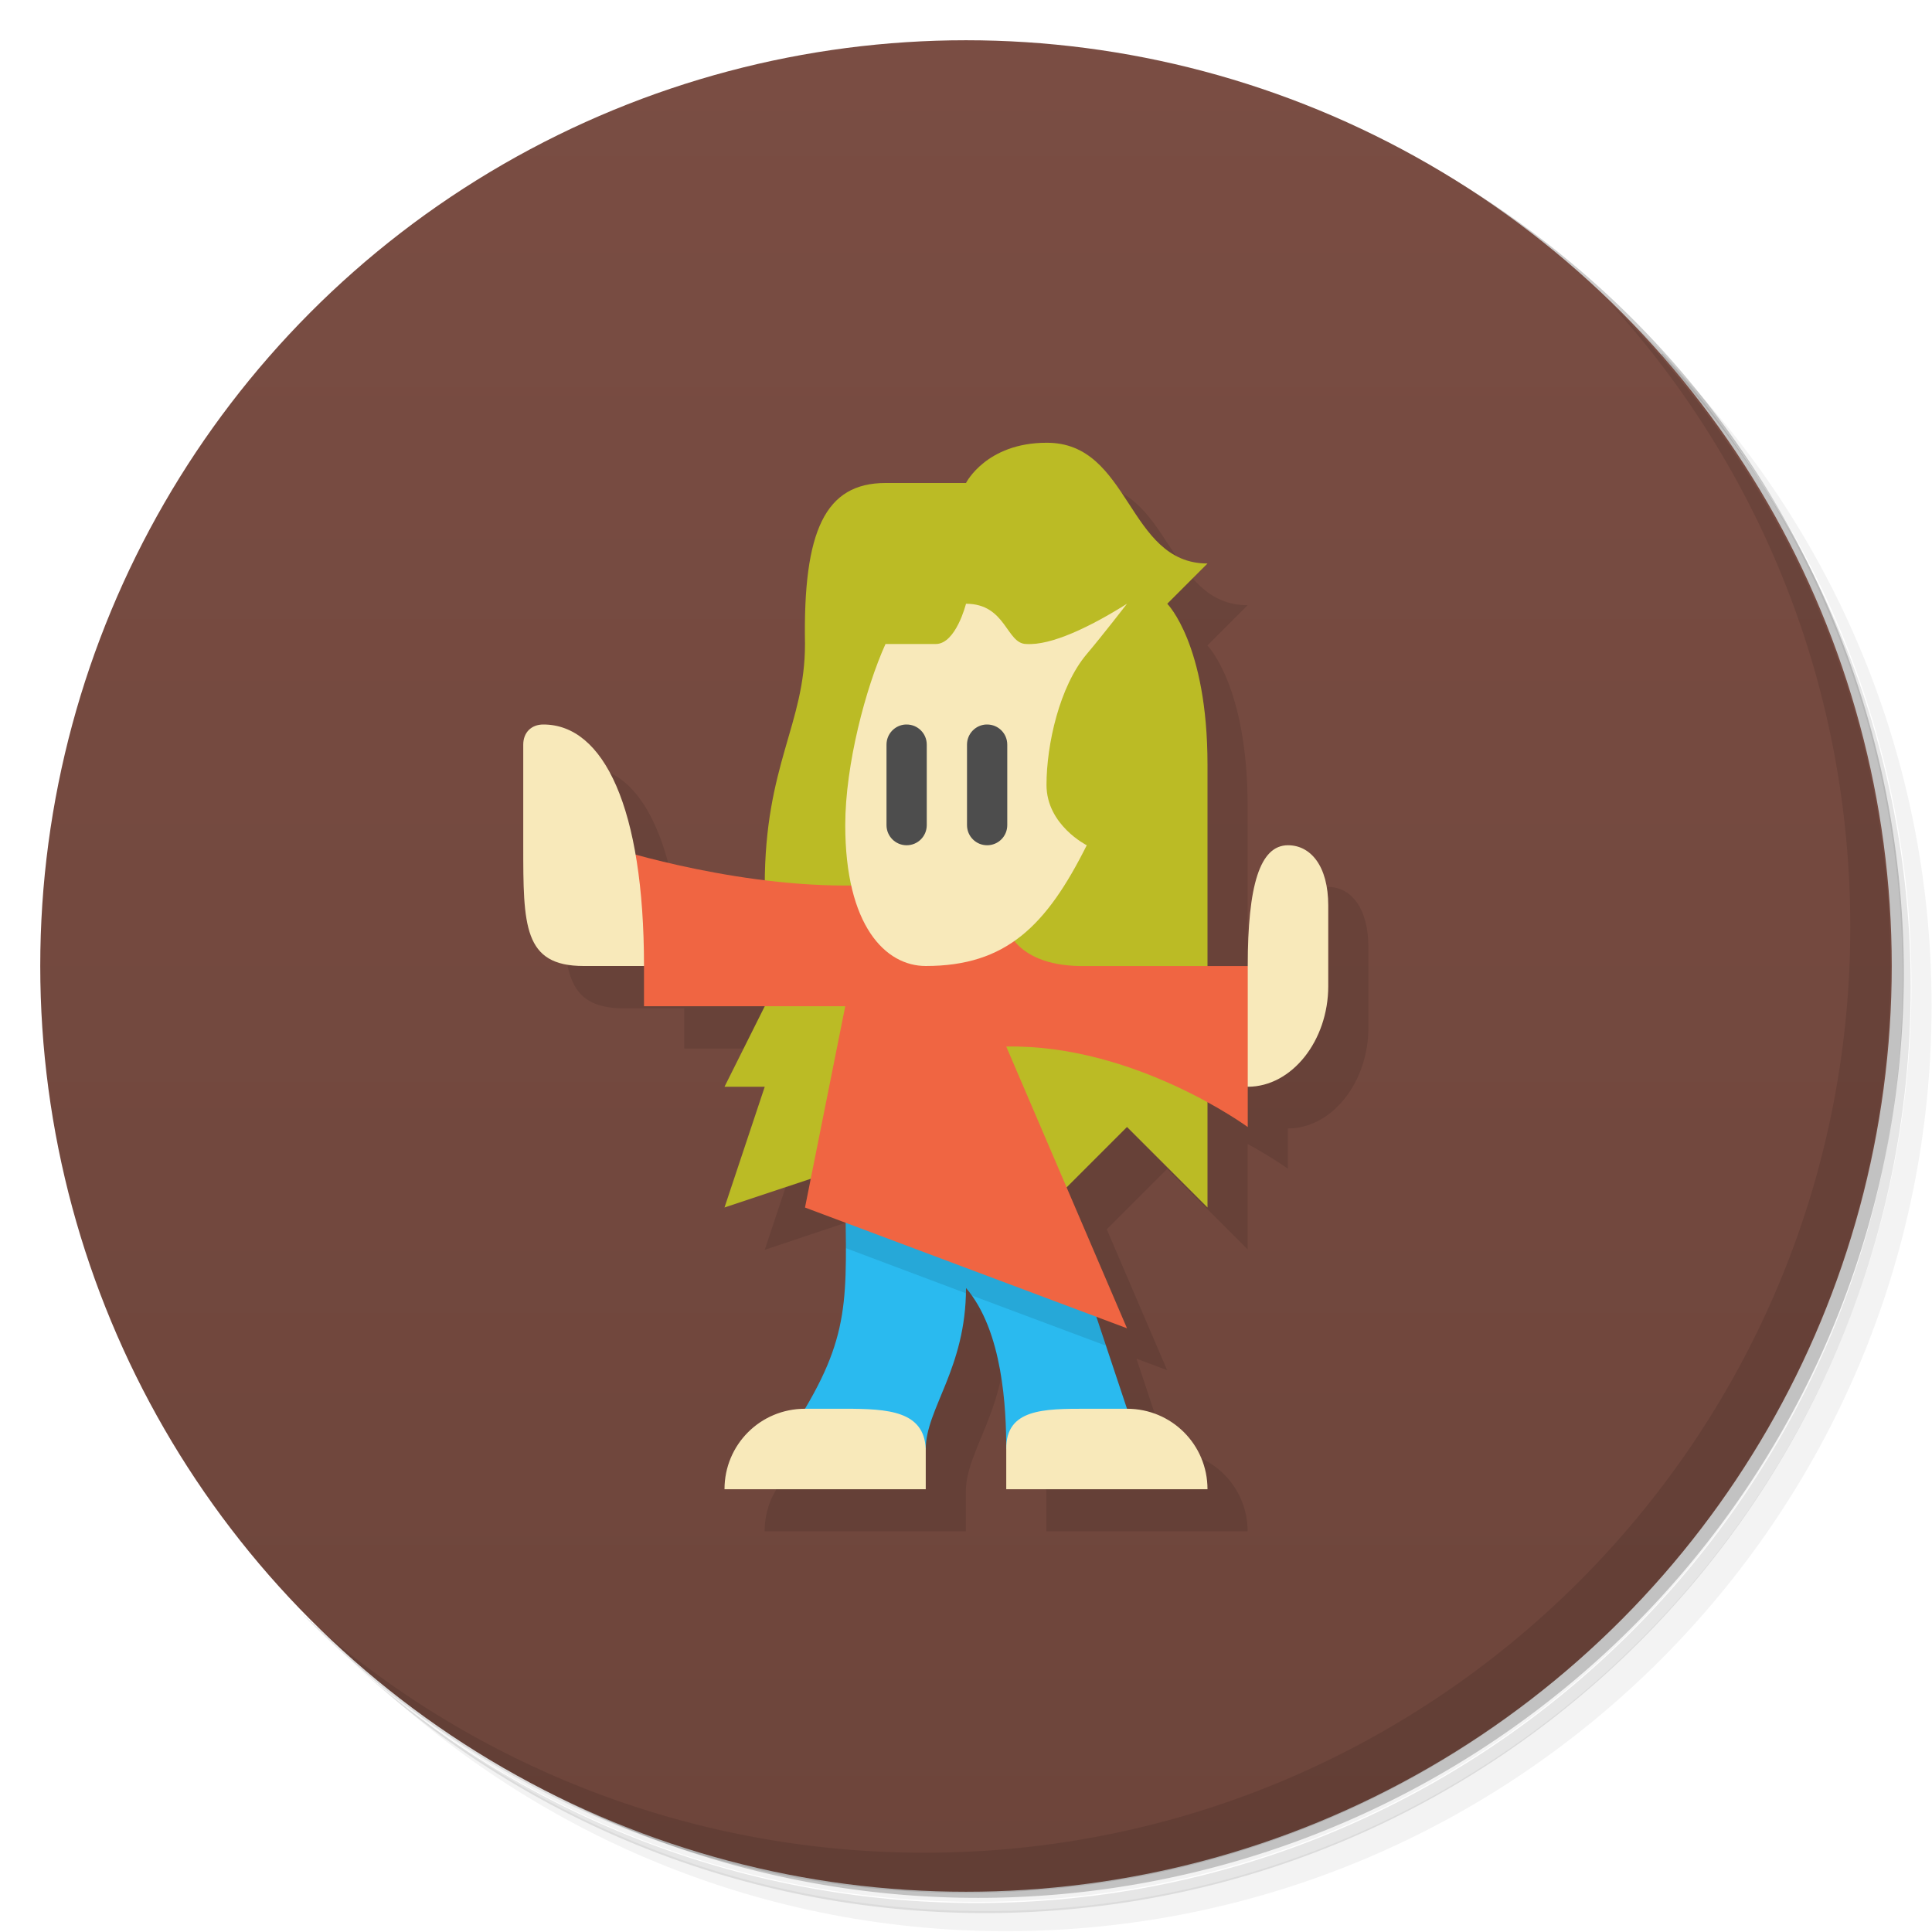 <svg version="1.1" viewBox="0 0 48 48" xmlns="http://www.w3.org/2000/svg">
 <defs>
  <linearGradient id="bg" x2="0" y1="1" y2="47" gradientUnits="userSpaceOnUse">
   <stop style="stop-color:#7a4d43" offset="0"/>
   <stop style="stop-color:#6d453b" offset="1"/>
  </linearGradient>
 </defs>
 <path d="m36.3 5c5.86 4.06 9.69 10.8 9.69 18.5 0 12.4-10.1 22.5-22.5 22.5-7.67 0-14.4-3.83-18.5-9.69 1.04 1.82 2.31 3.5 3.78 4.97 4.08 3.71 9.51 5.97 15.5 5.97 12.7 0 23-10.3 23-23 0-5.95-2.26-11.4-5.97-15.5-1.47-1.48-3.15-2.74-4.97-3.78zm4.97 3.78c3.85 4.11 6.22 9.64 6.22 15.7 0 12.7-10.3 23-23 23-6.08 0-11.6-2.36-15.7-6.22 4.16 4.14 9.88 6.72 16.2 6.72 12.7 0 23-10.3 23-23 0-6.34-2.58-12.1-6.72-16.2z" style="opacity:.05"/>
 <path d="m41.3 8.78c3.71 4.08 5.97 9.51 5.97 15.5 0 12.7-10.3 23-23 23-5.95 0-11.4-2.26-15.5-5.97 4.11 3.85 9.64 6.22 15.7 6.22 12.7 0 23-10.3 23-23 0-6.08-2.36-11.6-6.22-15.7z" style="opacity:.1"/>
 <path d="m31.2 2.38c8.62 3.15 14.8 11.4 14.8 21.1 0 12.4-10.1 22.5-22.5 22.5-9.71 0-18-6.14-21.1-14.8a23 23 0 0044.9-7 23 23 0 00-16-21.9z" style="opacity:.2"/>
 <circle cx="24" cy="24" r="23" style="fill:url(#bg)"/>
 <path d="m40 7.53c3.71 4.08 5.97 9.51 5.97 15.5 0 12.7-10.3 23-23 23-5.95 0-11.4-2.26-15.5-5.97 4.18 4.29 10 6.97 16.5 6.97 12.7 0 23-10.3 23-23 0-6.46-2.68-12.3-6.97-16.5z" style="opacity:.1"/>
 <path d="m27 12s-6.7 10.7-7 10.9l-3.2-.529c-.36-2.18-1.19-3.32-2.3-3.32l-.5 3c0 2 .004 3 1.5 3h1.5v1h3v2l-1 3 2.14-.715s-.205 5.67-.143 5.71c-1.11 0-2 .892-2 2h5v-1c0-1 1-2 1-4l1 4v1h5c0-1.11-.892-2-2-2l-.762-2.29.762.285-1.5-3.5 1.5-1.5 2 2v-2.62c.623.342 1 .615 1 .615v-1c1.1 0 2-1.15 2-2.5v-2c0-1-.448-1.5-1-1.5-.023.066-2 3-2 3v-5c0-3-1-4-1-4l1-1c-2 0-1.91-3.01-4-3z" style="opacity:.1"/>
 <path d="m26 11c-1.5.002-2 1-2 1h-2c-1.5 0-2.05 1.19-2 4 0 2-1 3-1 6v3l-1 2h1l-1 3 3-1 5 1 2-2 2 2v-11c0-3-1-4-1-4l1-1c-2 0-1.91-3.01-4-3z" style="fill:#bbbb25"/>
 <path d="m21 29 6 3 1 3-3 1c0-1-.082-2.93-1-4 0 2-1 3-1 4l-3-1c1.23-2.07 1-3 1-6z" style="fill:#2abaef"/>
 <path d="m21 29c0 .795.015 1.44.016 2.01l2.98 1.12c.001-.042.002-.082.002-.125.049.057.094.116.139.178l3.34 1.25-.477-1.43-6-3z" style="opacity:.1"/>
 <path d="m21 25h-5v-.999l-1-3s3 1 6 1h2l2 1s.21 1.04 2 1h4l1 1-1 2v1s-2.81-2.06-6-2l3 7-8-3z" style="fill:#f06542"/>
 <path d="m24 15s-.25 1-.75 1h-1.25c-.49 1.08-1 3-1 4.5 0 2.5 1 3.5 2 3.5 2 0 3-1 4-3 0 0-1-.5-1-1.5s.323-2.45 1-3.25c.389-.458 1-1.25 1-1.25-.914.574-1.88 1.04-2.5 1-.5 0-.5-1-1.5-1zm-10.5 3c-.3-.001-.5.2-.5.5v2.5c0 2 .004 3 1.5 3h1.5c0-3.93-1-6-2.5-6zm18.5 3c-.7 0-1 1-1 3v3c1.1 0 2-1.15 2-2.5v-2c0-1-.448-1.5-1-1.5zm-12 14c-1.11 0-2 .892-2 2h5v-1c-.04-.942-.929-1-2-1zm7 0c-1.07 0-2.01.001-2 1v1h5c0-1.11-.892-2-2-2z" style="fill:#f8e9ba"/>
 <path d="m22.5 18c-.265.013-.475.232-.475.5v2c0 .277.223.5.5.5s.5-.223.5-.5v-2c0-.277-.223-.5-.5-.5-.009 0-.017-0-.025 0zm2 0c-.265.013-.475.232-.475.5v2c0 .277.223.5.5.5s.5-.223.5-.5v-2c0-.277-.223-.5-.5-.5-.009 0-.017-0-.025 0z" style="fill:#4d4d4d"/>
</svg>
